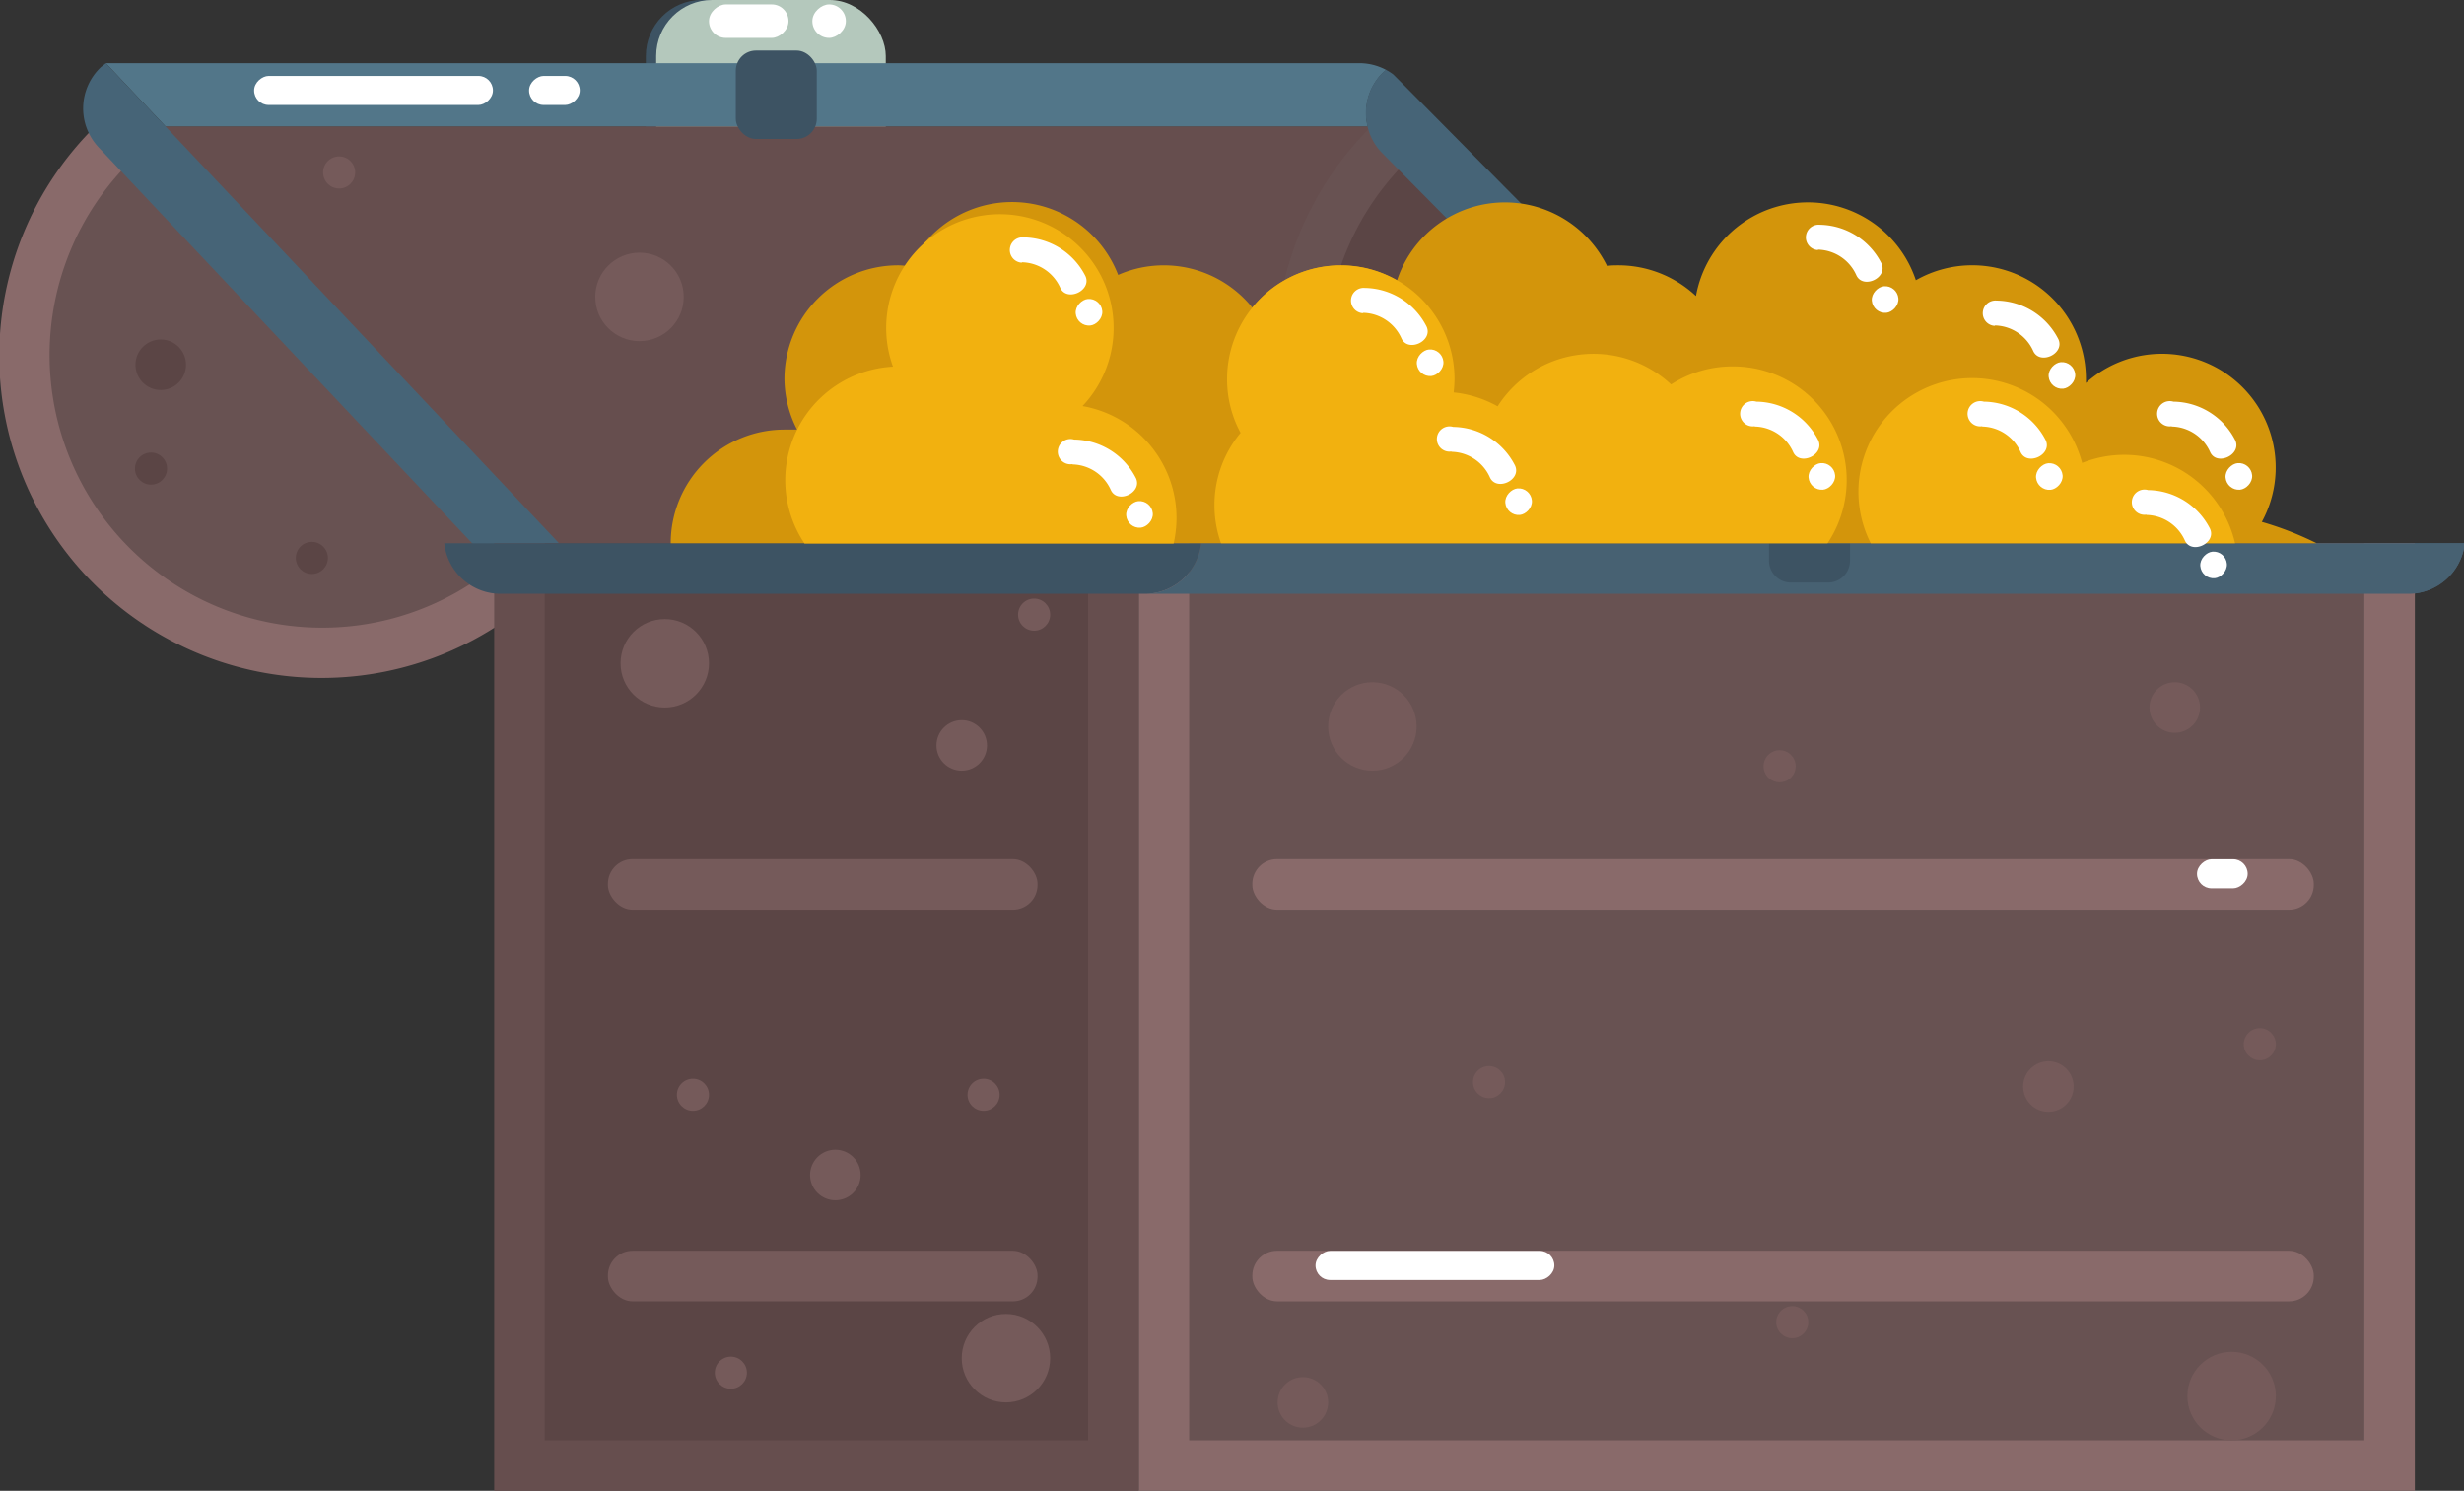 <svg xmlns="http://www.w3.org/2000/svg" viewBox="0 0 195 118"><rect x="0" y="0" width="195" height="118" fill="#333333" stroke="none"/><defs><style>.cls-1{fill:#3d5363;}.cls-2{fill:#b4c8bc;}.cls-3{fill:#664e4e;}.cls-4{fill:#896a6a;}.cls-5{fill:#685252;}.cls-6{fill:#5b4545;}.cls-7{fill:#755a5a;}.cls-8{fill:#527689;}.cls-9{fill:#466477;}.cls-10{fill:#fff;}.cls-11{fill:#476172;}.cls-12{fill:#d3950b;}.cls-13{fill:#f2b10f;}</style></defs><title>Full Brown Chest</title><g id="Layer_25" data-name="Layer 25"><rect class="cls-1" x="51.11" width="18.17" height="15" rx="4.43"/><rect class="cls-2" x="51.93" width="18.17" height="15" rx="4.43"/><rect class="cls-3" x="8.11" y="10" width="101" height="36"/><path class="cls-4" d="M7.41,46.19a25.51,25.51,0,0,0,36.07,0l.35-.35L7.77,9.78l-.36.35A25.5,25.5,0,0,0,7.41,46.19Z"/><path class="cls-5" d="M10.24,43.36a21.58,21.58,0,0,0,30.52,0l.3-.3L10.54,12.55l-.3.3A21.58,21.58,0,0,0,10.24,43.36Z"/><circle class="cls-6" cx="12.72" cy="28.87" r="2"/><circle class="cls-6" cx="11.95" cy="37.09" r="1.27"/><circle class="cls-6" cx="24.68" cy="44.16" r="1.27"/><path class="cls-5" d="M108.41,46.19a25.51,25.51,0,0,0,36.07,0l.35-.35L108.77,9.78l-.36.35A25.5,25.5,0,0,0,108.41,46.19Z"/><path class="cls-6" d="M111.24,43.36a21.58,21.58,0,0,0,30.52,0l.3-.3L111.54,12.55l-.3.3A21.58,21.58,0,0,0,111.24,43.36Z"/><circle class="cls-7" cx="113.72" cy="28.87" r="2"/><circle class="cls-7" cx="112.95" cy="37.09" r="1.27"/><circle class="cls-7" cx="125.68" cy="44.16" r="1.27"/><circle class="cls-7" cx="50.61" cy="23.5" r="3.5"/><circle class="cls-7" cx="76.11" cy="37" r="2"/><circle class="cls-7" cx="55.84" cy="44.65" r="1.27"/><circle class="cls-7" cx="26.84" cy="13.65" r="1.27"/><circle class="cls-7" cx="89.84" cy="26.65" r="1.27"/><path class="cls-8" d="M109.44,5.76a2,2,0,0,1,.27-.22,4.52,4.52,0,0,0-2.1-.54H8.38l4.71,5h95.15A4.48,4.48,0,0,1,109.44,5.76Z"/><path class="cls-9" d="M111.26,6.89l-1-1a4.21,4.21,0,0,0-.57-.36,2,2,0,0,0-.27.22,4.48,4.48,0,0,0-1.2,4.24,4.41,4.41,0,0,0,1.16,2.12l35.85,36.27a4.5,4.5,0,0,0,6.37,0c.12-.12.21-.26.32-.39Z"/><path class="cls-9" d="M13.09,10,8.38,5h0l-.16.13L8,5.3a4.5,4.5,0,0,0-.19,6.37l35,37.1a4.51,4.51,0,0,0,6.37.18,3.79,3.79,0,0,0,.32-.38Z"/><rect class="cls-10" x="64.29" y="0.35" width="2.65" height="2.65" rx="1.32" transform="translate(67.29 -63.94) rotate(90)"/><rect class="cls-10" x="57.93" y="-1.47" width="2.65" height="6.29" rx="1.32" transform="matrix(0, 1, -1, 0, 60.93, -57.58)"/><rect class="cls-10" x="28.41" y="-2.3" width="2.3" height="18.9" rx="1.15" transform="translate(36.71 -22.4) rotate(90)"/><rect class="cls-10" x="42.73" y="5.15" width="2.3" height="4.01" rx="1.15" transform="translate(51.03 -36.72) rotate(90)"/><rect class="cls-1" x="58.23" y="4" width="6.41" height="7" rx="1.6"/><path class="cls-11" d="M95.06,43a4.49,4.49,0,0,1-4.45,4h100a4.49,4.49,0,0,0,4.45-4Z"/><rect class="cls-4" x="90.11" y="43" width="101" height="75"/><rect class="cls-3" x="39.11" y="43" width="51" height="75"/><rect class="cls-6" x="43.11" y="43" width="43" height="71"/><rect class="cls-5" x="94.11" y="43" width="93" height="71"/><rect class="cls-4" x="99.11" y="68" width="84" height="4" rx="1.95"/><rect class="cls-4" x="99.11" y="99" width="84" height="4" rx="1.95"/><circle class="cls-7" cx="108.61" cy="57.5" r="3.5"/><circle class="cls-7" cx="52.61" cy="52.5" r="3.5"/><circle class="cls-7" cx="79.61" cy="107.5" r="3.5"/><circle class="cls-7" cx="176.61" cy="110.5" r="3.5"/><circle class="cls-7" cx="162.11" cy="86" r="2"/><circle class="cls-7" cx="172.11" cy="56" r="2"/><circle class="cls-7" cx="103.11" cy="111" r="2"/><circle class="cls-7" cx="66.11" cy="93" r="2"/><circle class="cls-7" cx="76.11" cy="59" r="2"/><circle class="cls-7" cx="117.84" cy="85.65" r="1.27"/><circle class="cls-7" cx="57.84" cy="108.65" r="1.27"/><circle class="cls-7" cx="141.84" cy="104.65" r="1.27"/><circle class="cls-7" cx="81.84" cy="48.65" r="1.27"/><circle class="cls-7" cx="54.84" cy="86.65" r="1.27"/><circle class="cls-7" cx="140.84" cy="60.65" r="1.27"/><circle class="cls-7" cx="77.84" cy="86.65" r="1.27"/><circle class="cls-7" cx="178.84" cy="82.65" r="1.27"/><rect class="cls-10" x="174.73" y="67.15" width="2.3" height="4.01" rx="1.15" transform="translate(245.03 -106.72) rotate(90)"/><rect class="cls-10" x="112.41" y="90.7" width="2.3" height="18.9" rx="1.15" transform="translate(213.71 -13.4) rotate(90)"/><rect class="cls-7" x="48.11" y="68" width="34" height="4" rx="1.95"/><rect class="cls-7" x="48.11" y="99" width="34" height="4" rx="1.95"/><path class="cls-1" d="M95.06,43H35.16a4.48,4.48,0,0,0,4.45,4h51A4.49,4.49,0,0,0,95.06,43Z"/><path class="cls-11" d="M95.06,43a4.49,4.49,0,0,1-4.45,4h100a4.49,4.49,0,0,0,4.45-4Z"/><path class="cls-1" d="M140,43h6.41a0,0,0,0,1,0,0v1.38a1.73,1.73,0,0,1-1.73,1.73h-2.94A1.73,1.73,0,0,1,140,44.38V43A0,0,0,0,1,140,43Z"/><path class="cls-12" d="M179,41.31a9,9,0,0,0-13.92-11c0-.11,0-.21,0-.32a9,9,0,0,0-13.46-7.81,9,9,0,0,0-17.4,1.25A9,9,0,0,0,128.11,21c-.32,0-.62,0-.93.05a9,9,0,0,0-16.62,1.14,9,9,0,0,0-11.45,2.16,9,9,0,0,0-10.62-2.59A9,9,0,0,0,72,21.05c-.3,0-.61-.05-.92-.05a9,9,0,0,0-9,9,8.9,8.9,0,0,0,1,4c-.32,0-.65,0-1,0a9,9,0,0,0-9,9H183.34A25.79,25.79,0,0,0,179,41.31Z"/><path class="cls-13" d="M168.11,36a9,9,0,0,0-3.33.64A9,9,0,1,0,148.05,43h28.83A9,9,0,0,0,168.11,36Z"/><path class="cls-13" d="M137.11,29a8.94,8.94,0,0,0-4.86,1.43,9,9,0,0,0-13.73,1.73,9,9,0,0,0-3.48-1.1,9.28,9.28,0,0,0,.07-1.06,9,9,0,0,0-18,0,8.89,8.89,0,0,0,1.07,4.26A8.93,8.93,0,0,0,96.11,40a9,9,0,0,0,.52,3h48a9,9,0,0,0-7.48-14Z"/><path class="cls-13" d="M85.67,32.14a9,9,0,1,0-15-3.12,9,9,0,0,0-7,14H92.88a9.36,9.36,0,0,0,.23-2A9,9,0,0,0,85.67,32.14Z"/><path class="cls-10" d="M143.9,19.76a3.41,3.41,0,0,1,3,2c.5,1.17,2.53.25,2-.91a5.57,5.57,0,0,0-4.9-3.06,1,1,0,1,0-.16,2Z"/><rect class="cls-10" x="148.12" y="22.66" width="2.11" height="2.11" rx="1.06" transform="translate(159.6 -126.98) rotate(84.92)"/><path class="cls-10" d="M157.9,25.76a3.41,3.41,0,0,1,3,2c.5,1.17,2.53.25,2-.91a5.57,5.57,0,0,0-4.9-3.06,1,1,0,1,0-.16,2Z"/><rect class="cls-10" x="162.12" y="28.66" width="2.11" height="2.11" rx="1.06" transform="translate(178.33 -135.45) rotate(84.92)"/><path class="cls-10" d="M84.9,36.76a3.41,3.41,0,0,1,3,2c.5,1.17,2.53.25,2-.91a5.57,5.57,0,0,0-4.9-3.06,1,1,0,1,0-.16,1.95Z"/><rect class="cls-10" x="89.12" y="39.66" width="2.11" height="2.11" rx="1.06" transform="translate(122.75 -52.71) rotate(84.92)"/><path class="cls-10" d="M114.9,35.76a3.41,3.41,0,0,1,3,2c.5,1.17,2.53.25,2-.91a5.57,5.57,0,0,0-4.9-3.06,1,1,0,1,0-.16,1.95Z"/><rect class="cls-10" x="119.12" y="38.66" width="2.11" height="2.11" rx="1.06" transform="translate(149.1 -83.51) rotate(84.92)"/><path class="cls-10" d="M107.9,24.76a3.41,3.41,0,0,1,3,2c.5,1.17,2.53.25,2-.91a5.57,5.57,0,0,0-4.9-3.06,1,1,0,1,0-.16,2Z"/><rect class="cls-10" x="112.12" y="27.66" width="2.11" height="2.11" rx="1.06" transform="translate(131.76 -86.56) rotate(84.92)"/><path class="cls-10" d="M171.9,33.76a3.41,3.41,0,0,1,3,2c.5,1.17,2.53.25,2-.91a5.57,5.57,0,0,0-4.9-3.06,1,1,0,1,0-.16,1.95Z"/><rect class="cls-10" x="176.12" y="36.66" width="2.11" height="2.11" rx="1.06" transform="translate(199.06 -142.11) rotate(84.92)"/><path class="cls-10" d="M138.9,33.76a3.41,3.41,0,0,1,3,2c.5,1.17,2.53.25,2-.91a5.57,5.57,0,0,0-4.9-3.06,1,1,0,1,0-.16,1.95Z"/><rect class="cls-10" x="143.12" y="36.66" width="2.11" height="2.11" rx="1.06" transform="translate(168.98 -109.24) rotate(84.92)"/><path class="cls-10" d="M156.9,33.76a3.41,3.41,0,0,1,3,2c.5,1.17,2.53.25,2-.91a5.57,5.57,0,0,0-4.9-3.06,1,1,0,1,0-.16,1.95Z"/><rect class="cls-10" x="161.12" y="36.66" width="2.11" height="2.11" rx="1.06" transform="translate(185.39 -127.16) rotate(84.92)"/><path class="cls-10" d="M169.9,40.76a3.41,3.41,0,0,1,3,2c.5,1.17,2.53.25,2-.91a5.57,5.57,0,0,0-4.9-3.06,1,1,0,1,0-.16,1.95Z"/><rect class="cls-10" x="174.12" y="43.66" width="2.11" height="2.11" rx="1.06" transform="translate(204.21 -133.73) rotate(84.92)"/><path class="cls-10" d="M80.9,20.76a3.41,3.41,0,0,1,3,2c.5,1.17,2.53.25,2-.91a5.57,5.57,0,0,0-4.9-3.06,1,1,0,1,0-.16,2Z"/><rect class="cls-10" x="85.12" y="23.66" width="2.11" height="2.11" rx="1.06" transform="translate(103.17 -63.31) rotate(84.92)"/></g></svg>